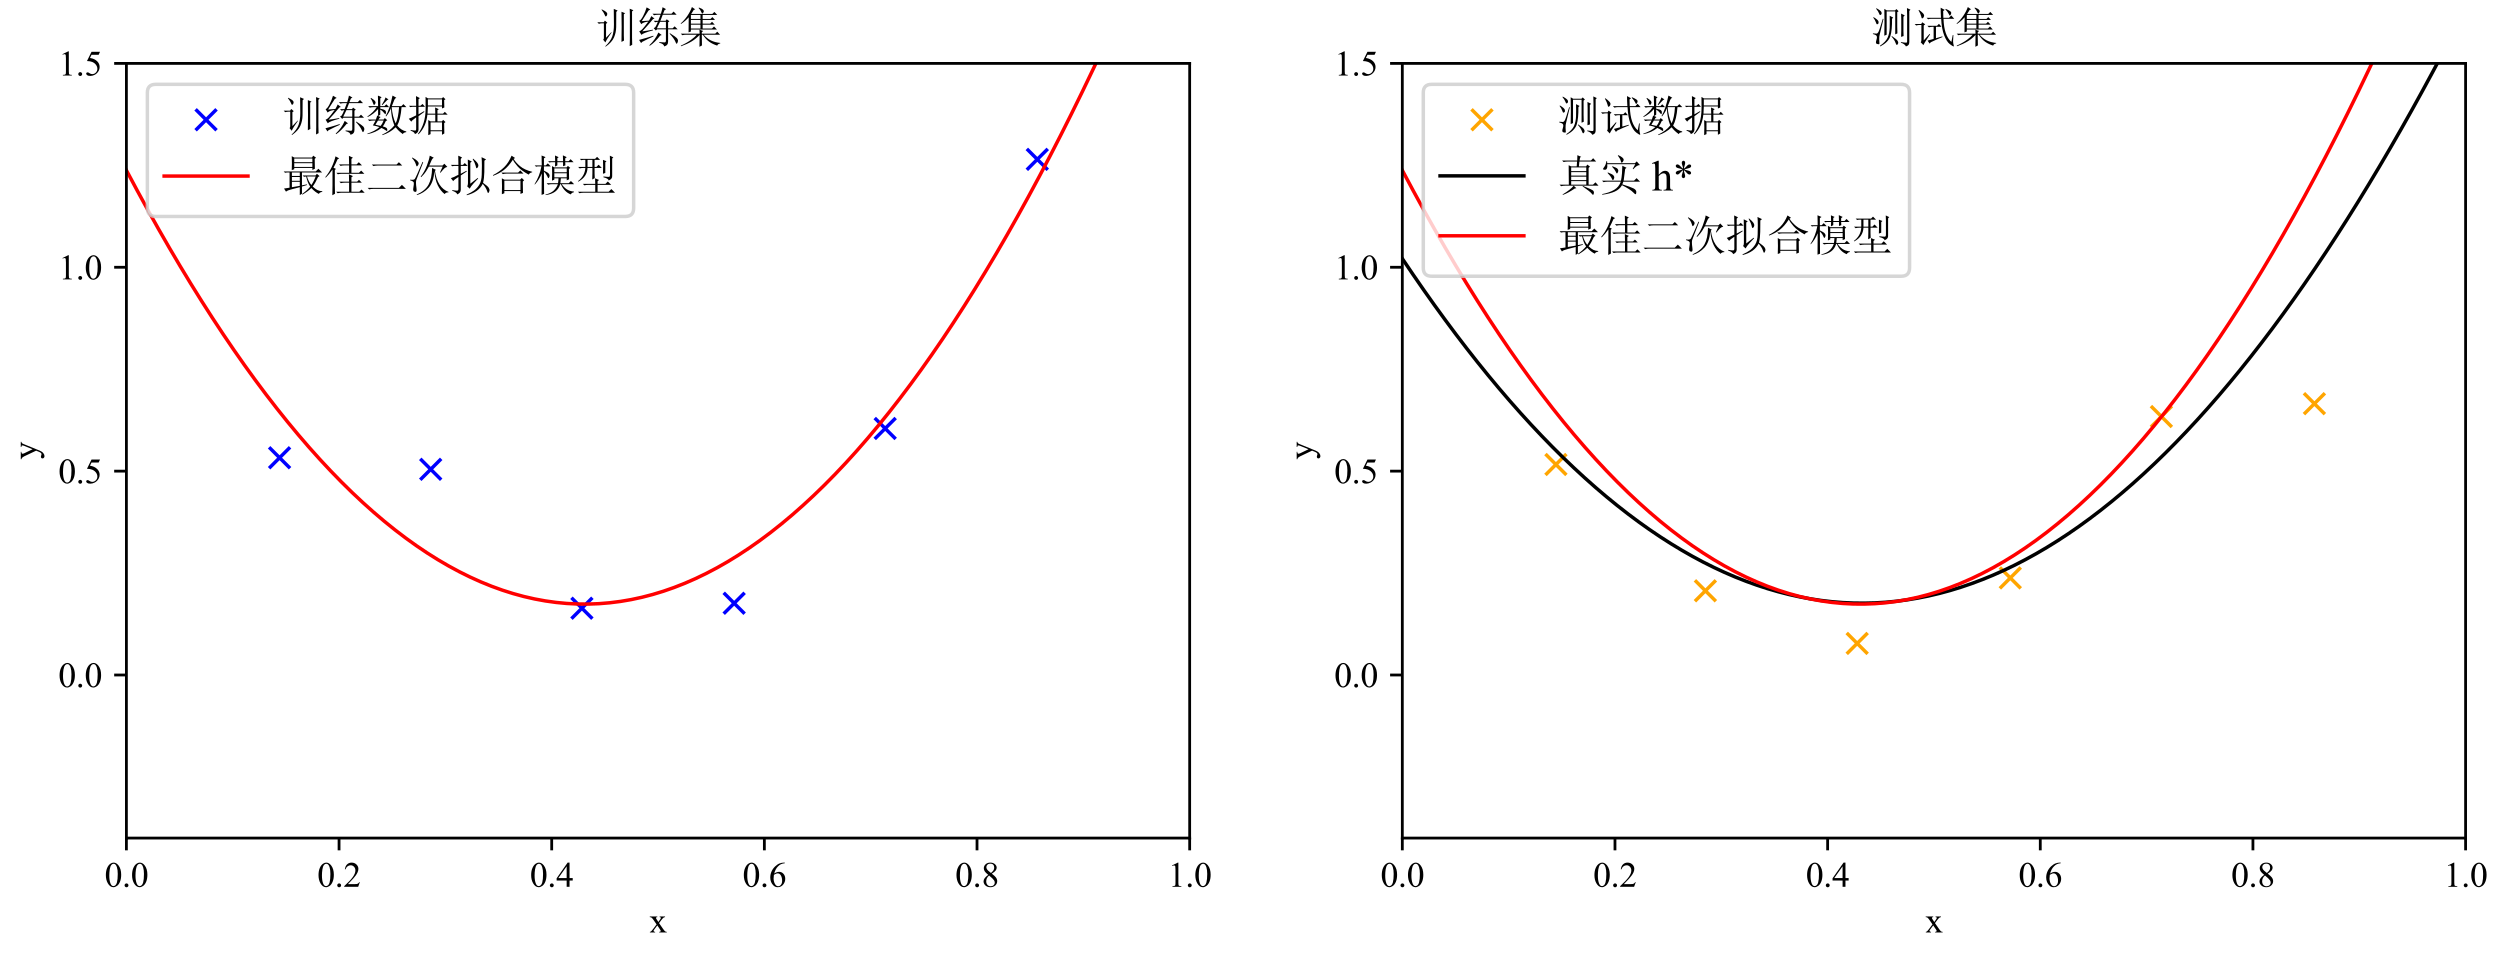 <?xml version="1.0" encoding="utf-8" standalone="no"?>
<!DOCTYPE svg PUBLIC "-//W3C//DTD SVG 1.1//EN"
  "http://www.w3.org/Graphics/SVG/1.1/DTD/svg11.dtd">
<svg xmlns:xlink="http://www.w3.org/1999/xlink" width="715.633pt" height="272.668pt" viewBox="0 0 715.633 272.668" xmlns="http://www.w3.org/2000/svg" version="1.1">
 <defs>
  <style type="text/css">*{stroke-linejoin: round; stroke-linecap: butt}</style>
 </defs>
 <g id="figure_1">
  <g id="patch_1">
   <path d="M 0 272.668 
L 715.633 272.668 
L 715.633 0 
L 0 0 
z
" style="fill: #ffffff"/>
  </g>
  <g id="axes_1">
   <g id="patch_2">
    <path d="M 36.183 239.903 
L 340.546 239.903 
L 340.546 18.142 
L 36.183 18.142 
z
" style="fill: #ffffff"/>
   </g>
   <g id="PathCollection_1">
    <defs>
     <path id="mc65cc627d8" d="M -3 3 
L 3 -3 
M -3 -3 
L 3 3 
" style="stroke: #0000ff"/>
    </defs>
    <g clip-path="url(#pedbae97c59)">
     <use xlink:href="#mc65cc627d8" x="123.292" y="134.339" style="fill: #0000ff; stroke: #0000ff"/>
     <use xlink:href="#mc65cc627d8" x="166.575" y="174.103" style="fill: #0000ff; stroke: #0000ff"/>
     <use xlink:href="#mc65cc627d8" x="210.154" y="172.682" style="fill: #0000ff; stroke: #0000ff"/>
     <use xlink:href="#mc65cc627d8" x="253.389" y="122.652" style="fill: #0000ff; stroke: #0000ff"/>
     <use xlink:href="#mc65cc627d8" x="296.928" y="45.616" style="fill: #0000ff; stroke: #0000ff"/>
     <use xlink:href="#mc65cc627d8" x="80.029" y="131.034" style="fill: #0000ff; stroke: #0000ff"/>
    </g>
   </g>
   <g id="matplotlib.axis_1">
    <g id="xtick_1">
     <g id="line2d_1">
      <defs>
       <path id="m28fe4f499a" d="M 0 0 
L 0 3.5 
" style="stroke: #000000; stroke-width: 0.8"/>
      </defs>
      <g>
       <use xlink:href="#m28fe4f499a" x="36.183" y="239.903" style="stroke: #000000; stroke-width: 0.8"/>
      </g>
     </g>
     <g id="text_1">
      <!-- 0.0 -->
      <g transform="translate(29.933 253.846) scale(0.1 -0.1)">
       <defs>
        <path id="TimesNewRomanPSMT-30" d="M 231 2094 
Q 231 2819 450 3342 
Q 669 3866 1031 4122 
Q 1313 4325 1613 4325 
Q 2100 4325 2488 3828 
Q 2972 3213 2972 2159 
Q 2972 1422 2759 906 
Q 2547 391 2217 158 
Q 1888 -75 1581 -75 
Q 975 -75 572 641 
Q 231 1244 231 2094 
z
M 844 2016 
Q 844 1141 1059 588 
Q 1238 122 1591 122 
Q 1759 122 1940 273 
Q 2122 425 2216 781 
Q 2359 1319 2359 2297 
Q 2359 3022 2209 3506 
Q 2097 3866 1919 4016 
Q 1791 4119 1609 4119 
Q 1397 4119 1231 3928 
Q 1006 3669 925 3112 
Q 844 2556 844 2016 
z
" transform="scale(0.016)"/>
        <path id="TimesNewRomanPSMT-2e" d="M 800 606 
Q 947 606 1047 504 
Q 1147 403 1147 259 
Q 1147 116 1045 14 
Q 944 -88 800 -88 
Q 656 -88 554 14 
Q 453 116 453 259 
Q 453 406 554 506 
Q 656 606 800 606 
z
" transform="scale(0.016)"/>
       </defs>
       <use xlink:href="#TimesNewRomanPSMT-30"/>
       <use xlink:href="#TimesNewRomanPSMT-2e" transform="translate(50 0)"/>
       <use xlink:href="#TimesNewRomanPSMT-30" transform="translate(75 0)"/>
      </g>
     </g>
    </g>
    <g id="xtick_2">
     <g id="line2d_2">
      <g>
       <use xlink:href="#m28fe4f499a" x="97.056" y="239.903" style="stroke: #000000; stroke-width: 0.8"/>
      </g>
     </g>
     <g id="text_2">
      <!-- 0.2 -->
      <g transform="translate(90.806 253.846) scale(0.1 -0.1)">
       <defs>
        <path id="TimesNewRomanPSMT-32" d="M 2934 816 
L 2638 0 
L 138 0 
L 138 116 
Q 1241 1122 1691 1759 
Q 2141 2397 2141 2925 
Q 2141 3328 1894 3587 
Q 1647 3847 1303 3847 
Q 991 3847 742 3664 
Q 494 3481 375 3128 
L 259 3128 
Q 338 3706 661 4015 
Q 984 4325 1469 4325 
Q 1984 4325 2329 3994 
Q 2675 3663 2675 3213 
Q 2675 2891 2525 2569 
Q 2294 2063 1775 1497 
Q 997 647 803 472 
L 1909 472 
Q 2247 472 2383 497 
Q 2519 522 2628 598 
Q 2738 675 2819 816 
L 2934 816 
z
" transform="scale(0.016)"/>
       </defs>
       <use xlink:href="#TimesNewRomanPSMT-30"/>
       <use xlink:href="#TimesNewRomanPSMT-2e" transform="translate(50 0)"/>
       <use xlink:href="#TimesNewRomanPSMT-32" transform="translate(75 0)"/>
      </g>
     </g>
    </g>
    <g id="xtick_3">
     <g id="line2d_3">
      <g>
       <use xlink:href="#m28fe4f499a" x="157.928" y="239.903" style="stroke: #000000; stroke-width: 0.8"/>
      </g>
     </g>
     <g id="text_3">
      <!-- 0.4 -->
      <g transform="translate(151.678 253.846) scale(0.1 -0.1)">
       <defs>
        <path id="TimesNewRomanPSMT-34" d="M 2978 1563 
L 2978 1119 
L 2409 1119 
L 2409 0 
L 1894 0 
L 1894 1119 
L 100 1119 
L 100 1519 
L 2066 4325 
L 2409 4325 
L 2409 1563 
L 2978 1563 
z
M 1894 1563 
L 1894 3666 
L 406 1563 
L 1894 1563 
z
" transform="scale(0.016)"/>
       </defs>
       <use xlink:href="#TimesNewRomanPSMT-30"/>
       <use xlink:href="#TimesNewRomanPSMT-2e" transform="translate(50 0)"/>
       <use xlink:href="#TimesNewRomanPSMT-34" transform="translate(75 0)"/>
      </g>
     </g>
    </g>
    <g id="xtick_4">
     <g id="line2d_4">
      <g>
       <use xlink:href="#m28fe4f499a" x="218.801" y="239.903" style="stroke: #000000; stroke-width: 0.8"/>
      </g>
     </g>
     <g id="text_4">
      <!-- 0.6 -->
      <g transform="translate(212.551 253.846) scale(0.1 -0.1)">
       <defs>
        <path id="TimesNewRomanPSMT-36" d="M 2869 4325 
L 2869 4209 
Q 2456 4169 2195 4045 
Q 1934 3922 1679 3669 
Q 1425 3416 1258 3105 
Q 1091 2794 978 2366 
Q 1428 2675 1881 2675 
Q 2316 2675 2634 2325 
Q 2953 1975 2953 1425 
Q 2953 894 2631 456 
Q 2244 -75 1606 -75 
Q 1172 -75 869 213 
Q 275 772 275 1663 
Q 275 2231 503 2743 
Q 731 3256 1154 3653 
Q 1578 4050 1965 4187 
Q 2353 4325 2688 4325 
L 2869 4325 
z
M 925 2138 
Q 869 1716 869 1456 
Q 869 1156 980 804 
Q 1091 453 1309 247 
Q 1469 100 1697 100 
Q 1969 100 2183 356 
Q 2397 613 2397 1088 
Q 2397 1622 2184 2012 
Q 1972 2403 1581 2403 
Q 1463 2403 1327 2353 
Q 1191 2303 925 2138 
z
" transform="scale(0.016)"/>
       </defs>
       <use xlink:href="#TimesNewRomanPSMT-30"/>
       <use xlink:href="#TimesNewRomanPSMT-2e" transform="translate(50 0)"/>
       <use xlink:href="#TimesNewRomanPSMT-36" transform="translate(75 0)"/>
      </g>
     </g>
    </g>
    <g id="xtick_5">
     <g id="line2d_5">
      <g>
       <use xlink:href="#m28fe4f499a" x="279.674" y="239.903" style="stroke: #000000; stroke-width: 0.8"/>
      </g>
     </g>
     <g id="text_5">
      <!-- 0.8 -->
      <g transform="translate(273.424 253.846) scale(0.1 -0.1)">
       <defs>
        <path id="TimesNewRomanPSMT-38" d="M 1228 2134 
Q 725 2547 579 2797 
Q 434 3047 434 3316 
Q 434 3728 753 4026 
Q 1072 4325 1600 4325 
Q 2113 4325 2425 4047 
Q 2738 3769 2738 3413 
Q 2738 3175 2569 2928 
Q 2400 2681 1866 2347 
Q 2416 1922 2594 1678 
Q 2831 1359 2831 1006 
Q 2831 559 2490 242 
Q 2150 -75 1597 -75 
Q 994 -75 656 303 
Q 388 606 388 966 
Q 388 1247 577 1523 
Q 766 1800 1228 2134 
z
M 1719 2469 
Q 2094 2806 2194 3001 
Q 2294 3197 2294 3444 
Q 2294 3772 2109 3958 
Q 1925 4144 1606 4144 
Q 1288 4144 1088 3959 
Q 888 3775 888 3528 
Q 888 3366 970 3203 
Q 1053 3041 1206 2894 
L 1719 2469 
z
M 1375 2016 
Q 1116 1797 991 1539 
Q 866 1281 866 981 
Q 866 578 1086 336 
Q 1306 94 1647 94 
Q 1984 94 2187 284 
Q 2391 475 2391 747 
Q 2391 972 2272 1150 
Q 2050 1481 1375 2016 
z
" transform="scale(0.016)"/>
       </defs>
       <use xlink:href="#TimesNewRomanPSMT-30"/>
       <use xlink:href="#TimesNewRomanPSMT-2e" transform="translate(50 0)"/>
       <use xlink:href="#TimesNewRomanPSMT-38" transform="translate(75 0)"/>
      </g>
     </g>
    </g>
    <g id="xtick_6">
     <g id="line2d_6">
      <g>
       <use xlink:href="#m28fe4f499a" x="340.546" y="239.903" style="stroke: #000000; stroke-width: 0.8"/>
      </g>
     </g>
     <g id="text_6">
      <!-- 1.0 -->
      <g transform="translate(334.296 253.846) scale(0.1 -0.1)">
       <defs>
        <path id="TimesNewRomanPSMT-31" d="M 750 3822 
L 1781 4325 
L 1884 4325 
L 1884 747 
Q 1884 391 1914 303 
Q 1944 216 2037 169 
Q 2131 122 2419 116 
L 2419 0 
L 825 0 
L 825 116 
Q 1125 122 1212 167 
Q 1300 213 1334 289 
Q 1369 366 1369 747 
L 1369 3034 
Q 1369 3497 1338 3628 
Q 1316 3728 1258 3775 
Q 1200 3822 1119 3822 
Q 1003 3822 797 3725 
L 750 3822 
z
" transform="scale(0.016)"/>
       </defs>
       <use xlink:href="#TimesNewRomanPSMT-31"/>
       <use xlink:href="#TimesNewRomanPSMT-2e" transform="translate(50 0)"/>
       <use xlink:href="#TimesNewRomanPSMT-30" transform="translate(75 0)"/>
      </g>
     </g>
    </g>
    <g id="text_7">
     <!-- x -->
     <g transform="translate(185.865 266.929) scale(0.1 -0.1)">
      <defs>
       <path id="TimesNewRomanPSMT-78" d="M 84 2863 
L 1431 2863 
L 1431 2747 
Q 1303 2747 1251 2703 
Q 1200 2659 1200 2588 
Q 1200 2513 1309 2356 
Q 1344 2306 1413 2200 
L 1616 1875 
L 1850 2200 
Q 2075 2509 2075 2591 
Q 2075 2656 2022 2701 
Q 1969 2747 1850 2747 
L 1850 2863 
L 2819 2863 
L 2819 2747 
Q 2666 2738 2553 2663 
Q 2400 2556 2134 2200 
L 1744 1678 
L 2456 653 
Q 2719 275 2831 198 
Q 2944 122 3122 113 
L 3122 0 
L 1772 0 
L 1772 113 
Q 1913 113 1991 175 
Q 2050 219 2050 291 
Q 2050 363 1850 653 
L 1431 1266 
L 972 653 
Q 759 369 759 316 
Q 759 241 829 180 
Q 900 119 1041 113 
L 1041 0 
L 106 0 
L 106 113 
Q 219 128 303 191 
Q 422 281 703 653 
L 1303 1450 
L 759 2238 
Q 528 2575 401 2661 
Q 275 2747 84 2747 
L 84 2863 
z
" transform="scale(0.016)"/>
      </defs>
      <use xlink:href="#TimesNewRomanPSMT-78"/>
     </g>
    </g>
   </g>
   <g id="matplotlib.axis_2">
    <g id="ytick_1">
     <g id="line2d_7">
      <defs>
       <path id="m838300b1a2" d="M 0 0 
L -3.5 0 
" style="stroke: #000000; stroke-width: 0.8"/>
      </defs>
      <g>
       <use xlink:href="#m838300b1a2" x="36.183" y="193.216" style="stroke: #000000; stroke-width: 0.8"/>
      </g>
     </g>
     <g id="text_8">
      <!-- 0.0 -->
      <g transform="translate(16.683 196.688) scale(0.1 -0.1)">
       <use xlink:href="#TimesNewRomanPSMT-30"/>
       <use xlink:href="#TimesNewRomanPSMT-2e" transform="translate(50 0)"/>
       <use xlink:href="#TimesNewRomanPSMT-30" transform="translate(75 0)"/>
      </g>
     </g>
    </g>
    <g id="ytick_2">
     <g id="line2d_8">
      <g>
       <use xlink:href="#m838300b1a2" x="36.183" y="134.858" style="stroke: #000000; stroke-width: 0.8"/>
      </g>
     </g>
     <g id="text_9">
      <!-- 0.5 -->
      <g transform="translate(16.683 138.33) scale(0.1 -0.1)">
       <defs>
        <path id="TimesNewRomanPSMT-35" d="M 2778 4238 
L 2534 3706 
L 1259 3706 
L 981 3138 
Q 1809 3016 2294 2522 
Q 2709 2097 2709 1522 
Q 2709 1188 2573 903 
Q 2438 619 2231 419 
Q 2025 219 1772 97 
Q 1413 -75 1034 -75 
Q 653 -75 479 54 
Q 306 184 306 341 
Q 306 428 378 495 
Q 450 563 559 563 
Q 641 563 702 538 
Q 763 513 909 409 
Q 1144 247 1384 247 
Q 1750 247 2026 523 
Q 2303 800 2303 1197 
Q 2303 1581 2056 1914 
Q 1809 2247 1375 2428 
Q 1034 2569 447 2591 
L 1259 4238 
L 2778 4238 
z
" transform="scale(0.016)"/>
       </defs>
       <use xlink:href="#TimesNewRomanPSMT-30"/>
       <use xlink:href="#TimesNewRomanPSMT-2e" transform="translate(50 0)"/>
       <use xlink:href="#TimesNewRomanPSMT-35" transform="translate(75 0)"/>
      </g>
     </g>
    </g>
    <g id="ytick_3">
     <g id="line2d_9">
      <g>
       <use xlink:href="#m838300b1a2" x="36.183" y="76.5" style="stroke: #000000; stroke-width: 0.8"/>
      </g>
     </g>
     <g id="text_10">
      <!-- 1.0 -->
      <g transform="translate(16.683 79.972) scale(0.1 -0.1)">
       <use xlink:href="#TimesNewRomanPSMT-31"/>
       <use xlink:href="#TimesNewRomanPSMT-2e" transform="translate(50 0)"/>
       <use xlink:href="#TimesNewRomanPSMT-30" transform="translate(75 0)"/>
      </g>
     </g>
    </g>
    <g id="ytick_4">
     <g id="line2d_10">
      <g>
       <use xlink:href="#m838300b1a2" x="36.183" y="18.142" style="stroke: #000000; stroke-width: 0.8"/>
      </g>
     </g>
     <g id="text_11">
      <!-- 1.5 -->
      <g transform="translate(16.683 21.614) scale(0.1 -0.1)">
       <use xlink:href="#TimesNewRomanPSMT-31"/>
       <use xlink:href="#TimesNewRomanPSMT-2e" transform="translate(50 0)"/>
       <use xlink:href="#TimesNewRomanPSMT-35" transform="translate(75 0)"/>
      </g>
     </g>
    </g>
    <g id="text_12">
     <!-- y -->
     <g transform="translate(10.525 131.523) rotate(-90) scale(0.1 -0.1)">
      <defs>
       <path id="TimesNewRomanPSMT-79" d="M 38 2863 
L 1372 2863 
L 1372 2747 
L 1306 2747 
Q 1166 2747 1095 2686 
Q 1025 2625 1025 2534 
Q 1025 2413 1128 2197 
L 1825 753 
L 2466 2334 
Q 2519 2463 2519 2588 
Q 2519 2644 2497 2672 
Q 2472 2706 2419 2726 
Q 2366 2747 2231 2747 
L 2231 2863 
L 3163 2863 
L 3163 2747 
Q 3047 2734 2984 2696 
Q 2922 2659 2847 2556 
Q 2819 2513 2741 2316 
L 1575 -541 
Q 1406 -956 1132 -1168 
Q 859 -1381 606 -1381 
Q 422 -1381 303 -1275 
Q 184 -1169 184 -1031 
Q 184 -900 270 -820 
Q 356 -741 506 -741 
Q 609 -741 788 -809 
Q 913 -856 944 -856 
Q 1038 -856 1148 -759 
Q 1259 -663 1372 -384 
L 1575 113 
L 547 2272 
Q 500 2369 397 2513 
Q 319 2622 269 2659 
Q 197 2709 38 2747 
L 38 2863 
z
" transform="scale(0.016)"/>
      </defs>
      <use xlink:href="#TimesNewRomanPSMT-79"/>
     </g>
    </g>
   </g>
   <g id="line2d_11">
    <path d="M 36.183 48.75 
L 39.257 54.505 
L 42.332 60.123 
L 45.406 65.605 
L 48.48 70.95 
L 51.555 76.158 
L 54.629 81.23 
L 57.703 86.166 
L 60.778 90.965 
L 63.852 95.627 
L 66.927 100.153 
L 70.001 104.543 
L 73.075 108.795 
L 76.15 112.912 
L 79.224 116.892 
L 82.299 120.735 
L 85.373 124.442 
L 88.447 128.012 
L 91.522 131.446 
L 94.596 134.743 
L 97.67 137.904 
L 100.745 140.928 
L 103.819 143.815 
L 106.894 146.566 
L 109.968 149.181 
L 113.042 151.659 
L 116.117 154 
L 119.191 156.205 
L 122.265 158.274 
L 125.34 160.206 
L 128.414 162.001 
L 131.489 163.66 
L 134.563 165.183 
L 137.637 166.568 
L 140.712 167.818 
L 143.786 168.93 
L 146.86 169.907 
L 149.935 170.746 
L 153.009 171.45 
L 156.084 172.016 
L 159.158 172.446 
L 162.232 172.74 
L 165.307 172.897 
L 168.381 172.918 
L 171.456 172.802 
L 174.53 172.549 
L 177.604 172.16 
L 180.679 171.635 
L 183.753 170.973 
L 186.827 170.174 
L 189.902 169.239 
L 192.976 168.167 
L 196.051 166.959 
L 199.125 165.615 
L 202.199 164.133 
L 205.274 162.516 
L 208.348 160.761 
L 211.422 158.871 
L 214.497 156.843 
L 217.571 154.679 
L 220.646 152.379 
L 223.72 149.942 
L 226.794 147.369 
L 229.869 144.659 
L 232.943 141.812 
L 236.018 138.829 
L 239.092 135.71 
L 242.166 132.454 
L 245.241 129.061 
L 248.315 125.532 
L 251.389 121.866 
L 254.464 118.064 
L 257.538 114.126 
L 260.613 110.05 
L 263.687 105.839 
L 266.761 101.49 
L 269.836 97.006 
L 272.91 92.384 
L 275.984 87.627 
L 279.059 82.732 
L 282.133 77.701 
L 285.208 72.534 
L 288.282 67.23 
L 291.356 61.789 
L 294.431 56.213 
L 297.505 50.499 
L 300.58 44.649 
L 303.654 38.662 
L 306.728 32.539 
L 309.803 26.28 
L 312.877 19.884 
L 315.951 13.351 
L 319.026 6.682 
L 322.1 -0.124 
L 322.488 -1 
" clip-path="url(#pedbae97c59)" style="fill: none; stroke: #ff0000; stroke-linecap: square"/>
   </g>
   <g id="patch_3">
    <path d="M 36.183 239.903 
L 36.183 18.142 
" style="fill: none; stroke: #000000; stroke-width: 0.8; stroke-linejoin: miter; stroke-linecap: square"/>
   </g>
   <g id="patch_4">
    <path d="M 340.546 239.903 
L 340.546 18.142 
" style="fill: none; stroke: #000000; stroke-width: 0.8; stroke-linejoin: miter; stroke-linecap: square"/>
   </g>
   <g id="patch_5">
    <path d="M 36.183 239.903 
L 340.546 239.903 
" style="fill: none; stroke: #000000; stroke-width: 0.8; stroke-linejoin: miter; stroke-linecap: square"/>
   </g>
   <g id="patch_6">
    <path d="M 36.183 18.142 
L 340.546 18.142 
" style="fill: none; stroke: #000000; stroke-width: 0.8; stroke-linejoin: miter; stroke-linecap: square"/>
   </g>
   <g id="text_13">
    <!-- 训练集 -->
    <g transform="translate(170.365 12.143) scale(0.12 -0.12)">
     <defs>
      <path id="SimSun-8bad" d="M 3925 4575 
L 4475 4350 
L 4275 4200 
L 4275 1050 
Q 4275 825 4300 275 
L 3925 75 
Q 3950 1050 3950 2362 
Q 3950 3675 3925 4575 
z
M 5150 5025 
L 5700 4800 
L 5500 4625 
L 5500 725 
Q 5500 225 5525 -350 
L 5150 -550 
Q 5175 -75 5175 500 
L 5175 4125 
Q 5175 4400 5150 5025 
z
M 950 4875 
L 1000 4925 
Q 1500 4675 1662 4525 
Q 1825 4375 1800 4200 
Q 1775 4025 1700 3950 
Q 1625 3875 1575 3875 
Q 1500 3875 1425 4100 
Q 1325 4400 950 4875 
z
M 1625 700 
L 2400 1525 
L 2450 1475 
Q 1750 525 1525 0 
L 1200 400 
Q 1325 525 1300 725 
L 1300 2850 
L 1025 2850 
Q 825 2850 550 2775 
L 325 3000 
L 1275 3000 
L 1450 3250 
L 1825 2925 
L 1625 2775 
L 1625 700 
z
M 2775 5000 
L 3350 4750 
L 3150 4550 
Q 3150 3125 3137 2300 
Q 3125 1475 2812 750 
Q 2500 25 1575 -625 
L 1500 -575 
Q 2300 175 2550 900 
Q 2800 1625 2800 2650 
Q 2800 3675 2775 5000 
z
" transform="scale(0.016)"/>
      <path id="SimSun-7ec3" d="M 700 3175 
L 1775 3250 
Q 1950 3525 2125 3925 
L 2600 3550 
L 2375 3475 
Q 1575 2500 775 1650 
Q 1425 1725 2350 1900 
L 2375 1800 
Q 875 1400 650 1125 
L 325 1650 
Q 550 1725 800 1987 
Q 1050 2250 1675 3100 
Q 1375 3075 1087 2987 
Q 800 2900 625 2725 
L 325 3225 
Q 550 3275 887 3900 
Q 1225 4525 1425 5225 
L 1975 4900 
L 1700 4750 
Q 1225 3975 700 3175 
z
M 300 375 
Q 1250 625 2425 1000 
L 2450 900 
Q 1550 500 750 75 
L 600 -100 
L 300 375 
z
M 2700 2250 
Q 2900 2550 3100 3075 
Q 2975 3075 2700 3000 
L 2475 3225 
L 3150 3225 
L 3500 4125 
L 3125 4125 
Q 2800 4125 2525 4050 
L 2300 4275 
L 3550 4275 
Q 3775 5000 3800 5250 
L 4325 4950 
L 4100 4825 
Q 4025 4650 3875 4275 
L 5125 4275 
L 5450 4600 
L 5900 4125 
L 3825 4125 
L 3475 3225 
L 4250 3225 
L 4425 3450 
L 4825 3150 
L 4625 3000 
L 4625 2100 
L 5300 2100 
L 5600 2400 
L 6050 1950 
L 4625 1950 
L 4625 150 
Q 4650 -450 4025 -600 
Q 4025 -225 3300 -50 
L 3300 50 
Q 3900 0 4100 0 
Q 4300 0 4300 275 
L 4300 1950 
L 2975 1950 
L 2800 1775 
L 2475 2125 
L 2700 2250 
z
M 3450 1025 
Q 2650 0 1900 -500 
L 1825 -425 
Q 2275 0 2600 450 
Q 2925 900 3175 1475 
L 3675 1100 
L 3450 1025 
z
M 4900 1375 
Q 5775 825 5937 637 
Q 6100 450 6100 275 
Q 6100 125 6025 -37 
Q 5950 -200 5900 -200 
Q 5825 -200 5700 125 
Q 5525 575 4850 1300 
L 4900 1375 
z
M 3425 3075 
Q 3225 2625 2950 2100 
L 4300 2100 
L 4300 3075 
L 3425 3075 
z
" transform="scale(0.016)"/>
      <path id="SimSun-96c6" d="M 1775 2650 
L 1775 2075 
L 3200 2075 
L 3200 2650 
L 1775 2650 
z
M 1425 1500 
Q 1450 2500 1450 3750 
Q 975 3200 300 2750 
L 250 2825 
Q 800 3300 1250 3962 
Q 1700 4625 1925 5275 
L 2425 4925 
L 2200 4850 
L 1825 4250 
L 4975 4250 
L 5275 4550 
L 5700 4100 
L 3525 4100 
L 3525 3500 
L 4700 3500 
L 4975 3775 
L 5375 3350 
L 3525 3350 
L 3525 2800 
L 4650 2800 
L 4925 3075 
L 5325 2650 
L 3525 2650 
L 3525 2075 
L 4925 2075 
L 5225 2375 
L 5650 1925 
L 1775 1925 
L 1775 1625 
L 1425 1500 
z
M 2975 5200 
Q 3450 5025 3575 4887 
Q 3700 4750 3700 4650 
Q 3700 4550 3612 4425 
Q 3525 4300 3500 4300 
Q 3400 4300 3325 4525 
Q 3200 4850 2925 5125 
L 2975 5200 
z
M 1775 4100 
L 1775 3500 
L 3200 3500 
L 3200 4100 
L 1775 4100 
z
M 1775 3350 
L 1775 2800 
L 3200 2800 
L 3200 3350 
L 1775 3350 
z
M 3075 1300 
Q 3075 1675 3050 1900 
L 3600 1700 
L 3400 1525 
L 3400 1300 
L 5400 1300 
L 5700 1600 
L 6125 1150 
L 3675 1150 
Q 4150 600 4750 300 
Q 5350 0 6150 -75 
L 6150 -150 
Q 5775 -225 5700 -475 
Q 5050 -275 4525 87 
Q 4000 450 3550 1150 
L 3400 1150 
Q 3400 -100 3425 -450 
L 3050 -650 
Q 3075 150 3075 1125 
Q 2550 550 1887 150 
Q 1225 -250 300 -575 
L 275 -475 
Q 1175 -75 1800 387 
Q 2425 850 2650 1150 
L 1100 1150 
Q 775 1150 500 1075 
L 275 1300 
L 3075 1300 
z
" transform="scale(0.016)"/>
     </defs>
     <use xlink:href="#SimSun-8bad"/>
     <use xlink:href="#SimSun-7ec3" transform="translate(100 0)"/>
     <use xlink:href="#SimSun-96c6" transform="translate(200 0)"/>
    </g>
   </g>
   <g id="legend_1">
    <g id="patch_7">
     <path d="M 44.583 61.961 
L 178.983 61.961 
Q 181.383 61.961 181.383 59.561 
L 181.383 26.543 
Q 181.383 24.142 178.983 24.142 
L 44.583 24.142 
Q 42.183 24.142 42.183 26.543 
L 42.183 59.561 
Q 42.183 61.961 44.583 61.961 
z
" style="fill: #ffffff; opacity: 0.8; stroke: #cccccc; stroke-linejoin: miter"/>
    </g>
    <g id="PathCollection_2">
     <g>
      <use xlink:href="#mc65cc627d8" x="58.983" y="34.288" style="fill: #0000ff; stroke: #0000ff"/>
     </g>
    </g>
    <g id="text_14">
     <!-- 训练数据 -->
     <g transform="translate(80.583 37.438) scale(0.12 -0.12)">
      <defs>
       <path id="SimSun-6570" d="M 1875 1525 
Q 1675 1200 1500 900 
Q 1825 825 2275 725 
Q 2500 975 2725 1525 
L 1875 1525 
z
M 850 4900 
Q 1325 4600 1425 4450 
Q 1525 4300 1525 4225 
Q 1525 4100 1437 3975 
Q 1350 3850 1300 3850 
Q 1225 3850 1150 4100 
Q 1050 4450 775 4850 
L 850 4900 
z
M 3000 4975 
L 3450 4675 
Q 3250 4625 3100 4425 
Q 2925 4225 2525 3825 
L 2450 3875 
Q 2925 4625 3000 4975 
z
M 1875 5250 
L 2425 5000 
L 2225 4825 
L 2225 3675 
L 2850 3675 
L 3125 3950 
L 3550 3525 
L 2225 3525 
L 2225 3300 
Q 2800 3175 2937 3062 
Q 3075 2950 3075 2775 
Q 3075 2700 3050 2587 
Q 3025 2475 2975 2475 
Q 2925 2475 2800 2650 
Q 2600 2925 2225 3175 
L 2225 2400 
L 1925 2200 
L 2275 2050 
Q 2150 2000 1950 1675 
L 2725 1675 
L 2900 1900 
L 3275 1575 
L 3050 1450 
Q 2800 875 2600 650 
Q 3000 550 3137 437 
Q 3275 325 3275 150 
Q 3275 -25 3200 -25 
Q 3125 -25 3025 75 
Q 2750 275 2400 425 
Q 1525 -275 325 -500 
L 300 -425 
Q 1450 -50 2100 550 
Q 1600 725 1125 800 
Q 1225 950 1525 1525 
L 1200 1525 
Q 875 1525 600 1450 
L 375 1675 
L 1575 1675 
Q 1675 1925 1775 2275 
L 1900 2225 
L 1900 3250 
Q 1225 2475 350 2050 
L 300 2125 
Q 1225 2775 1700 3525 
L 1250 3525 
Q 925 3525 650 3450 
L 425 3675 
L 1900 3675 
Q 1900 4575 1875 5250 
z
M 3925 3525 
Q 4050 2075 4525 1100 
Q 4925 1950 5025 3525 
L 3925 3525 
z
M 4050 5250 
L 4625 4925 
Q 4425 4850 4325 4625 
Q 4225 4400 3950 3675 
L 5375 3675 
L 5675 3975 
L 6125 3525 
L 5400 3525 
Q 5250 1675 4750 775 
Q 5325 75 6100 -100 
L 6100 -200 
Q 5625 -275 5600 -500 
Q 4950 -50 4525 525 
Q 3700 -275 2550 -650 
L 2500 -575 
Q 3650 -50 4325 800 
Q 3850 1975 3825 3375 
Q 3575 2725 3100 2150 
L 3025 2200 
Q 3625 3200 4050 5250 
z
" transform="scale(0.016)"/>
       <path id="SimSun-636e" d="M 3125 -650 
Q 3150 -100 3150 512 
Q 3150 1125 3125 1600 
L 3475 1400 
L 4175 1400 
L 4175 2400 
L 3000 2400 
Q 2825 625 1675 -525 
L 1600 -450 
Q 2150 275 2437 1187 
Q 2725 2100 2737 3312 
Q 2750 4525 2725 5050 
L 3100 4825 
L 5150 4825 
L 5350 5025 
L 5700 4700 
L 5500 4575 
Q 5500 3825 5525 3475 
L 5175 3325 
L 5175 3625 
L 3075 3625 
Q 3075 3150 3025 2550 
L 4175 2550 
Q 4175 3025 4150 3475 
L 4700 3225 
L 4500 3075 
L 4500 2550 
L 5325 2550 
L 5600 2825 
L 6025 2400 
L 4500 2400 
L 4500 1400 
L 5150 1400 
L 5350 1625 
L 5700 1300 
L 5500 1150 
Q 5500 150 5525 -400 
L 5175 -600 
L 5175 -75 
L 3475 -75 
L 3475 -500 
L 3125 -650 
z
M 3075 4675 
L 3075 3775 
L 5175 3775 
L 5175 4675 
L 3075 4675 
z
M 3475 1250 
L 3475 75 
L 5175 75 
L 5175 1250 
L 3475 1250 
z
M 1675 2450 
L 2500 2925 
L 2550 2825 
L 1675 2175 
L 1675 150 
Q 1650 -300 1125 -500 
Q 1175 -250 500 25 
L 500 125 
Q 1050 25 1187 37 
Q 1325 50 1325 225 
L 1325 2000 
Q 625 1500 600 1350 
L 225 1800 
Q 375 1825 1325 2300 
L 1325 3575 
L 750 3575 
L 450 3525 
L 250 3725 
L 1325 3725 
Q 1325 4750 1300 5175 
L 1875 4875 
L 1675 4700 
L 1675 3725 
L 1950 3725 
L 2275 4000 
L 2650 3575 
L 1675 3575 
L 1675 2450 
z
" transform="scale(0.016)"/>
      </defs>
      <use xlink:href="#SimSun-8bad"/>
      <use xlink:href="#SimSun-7ec3" transform="translate(100 0)"/>
      <use xlink:href="#SimSun-6570" transform="translate(200 0)"/>
      <use xlink:href="#SimSun-636e" transform="translate(300 0)"/>
     </g>
    </g>
    <g id="line2d_12">
     <path d="M 46.983 50.394 
L 58.983 50.394 
L 70.983 50.394 
" style="fill: none; stroke: #ff0000; stroke-linecap: square"/>
    </g>
    <g id="text_15">
     <!-- 最佳二次拟合模型 -->
     <g transform="translate(80.583 54.594) scale(0.12 -0.12)">
      <defs>
       <path id="SimSun-6700" d="M 1550 2725 
L 1550 2200 
L 2725 2200 
L 2725 2725 
L 1550 2725 
z
M 1550 2050 
L 1550 1475 
L 2725 1475 
L 2725 2050 
L 1550 2050 
z
M 1550 1325 
L 1550 525 
L 2725 725 
L 2725 1325 
L 1550 1325 
z
M 3800 2125 
Q 3900 1775 4075 1425 
Q 4250 1075 4450 850 
Q 4650 1150 4812 1475 
Q 4975 1800 5100 2125 
L 3800 2125 
z
M 325 2875 
L 5100 2875 
L 5500 3275 
L 6050 2725 
L 3050 2725 
L 3050 800 
L 3775 950 
L 3800 850 
L 3050 625 
L 3050 -450 
L 2725 -650 
L 2725 525 
Q 1325 175 1025 62 
Q 725 -50 675 -150 
L 375 325 
Q 725 375 1200 450 
L 1200 2725 
L 850 2725 
L 525 2675 
L 325 2875 
z
M 3150 2275 
L 5075 2275 
L 5275 2525 
L 5675 2175 
L 5450 2050 
Q 5075 1200 4650 625 
Q 5050 250 5350 100 
Q 5650 -50 6075 -75 
L 6075 -175 
Q 5675 -225 5575 -475 
Q 5300 -350 5025 -137 
Q 4750 75 4450 400 
Q 3950 -100 3125 -575 
L 3050 -500 
Q 3775 0 4275 600 
Q 4050 950 3912 1312 
Q 3775 1675 3675 2125 
L 3350 2075 
L 3150 2275 
z
M 1900 4800 
L 1900 4250 
L 4600 4250 
L 4600 4800 
L 1900 4800 
z
M 1900 4100 
L 1900 3550 
L 4600 3550 
L 4600 4100 
L 1900 4100 
z
M 1525 5150 
L 1900 4950 
L 4550 4950 
L 4725 5225 
L 5150 4925 
L 4950 4750 
Q 4950 3525 4975 3275 
L 4600 3100 
L 4600 3400 
L 1900 3400 
L 1900 3200 
L 1525 3075 
Q 1550 3550 1550 4112 
Q 1550 4675 1525 5150 
z
" transform="scale(0.016)"/>
       <path id="SimSun-4f73" d="M 3825 3925 
Q 3825 4800 3800 5200 
L 4400 4925 
L 4175 4750 
L 4175 3925 
L 4950 3925 
L 5275 4250 
L 5750 3775 
L 4175 3775 
L 4175 2675 
L 5300 2675 
L 5625 3000 
L 6100 2525 
L 2750 2525 
Q 2425 2525 2150 2450 
L 1925 2675 
L 3825 2675 
L 3825 3775 
L 3150 3775 
Q 2825 3775 2550 3700 
L 2325 3925 
L 3825 3925 
z
M 3825 1350 
Q 3825 2050 3800 2450 
L 4400 2175 
L 4175 2000 
L 4175 1350 
L 5025 1350 
L 5300 1625 
L 5725 1200 
L 4175 1200 
L 4175 -150 
L 5350 -150 
L 5675 175 
L 6150 -300 
L 2725 -300 
Q 2400 -300 2125 -375 
L 1900 -150 
L 3825 -150 
L 3825 1200 
L 3200 1200 
Q 2875 1200 2600 1125 
L 2375 1350 
L 3825 1350 
z
M 1700 825 
Q 1700 525 1725 -450 
L 1325 -675 
Q 1350 400 1350 750 
L 1350 3150 
Q 850 2425 350 1950 
L 275 2025 
Q 825 2675 1225 3512 
Q 1625 4350 1800 5125 
L 2350 4825 
L 2100 4675 
Q 1800 3975 1500 3425 
L 1875 3250 
L 1700 3100 
L 1700 825 
z
" transform="scale(0.016)"/>
       <path id="SimSun-4e8c" d="M 975 3900 
L 4650 3900 
L 5000 4250 
L 5500 3750 
L 1775 3750 
Q 1475 3750 1200 3675 
L 975 3900 
z
M 350 425 
L 5000 425 
L 5450 875 
L 6050 275 
L 1200 275 
Q 850 275 575 200 
L 350 425 
z
" transform="scale(0.016)"/>
       <path id="SimSun-6b21" d="M 4875 2725 
L 5275 3600 
L 3225 3600 
Q 3025 3250 2800 2887 
Q 2575 2525 2075 2025 
L 2000 2100 
Q 2575 2825 2925 3750 
Q 3275 4675 3350 5225 
L 3950 4925 
Q 3750 4825 3650 4600 
Q 3550 4375 3275 3750 
L 5250 3750 
L 5525 4025 
L 5975 3550 
Q 5725 3500 5550 3350 
Q 5375 3200 4950 2675 
L 4875 2725 
z
M 4050 2900 
Q 3900 1225 3175 437 
Q 2450 -350 1450 -650 
L 1400 -575 
Q 2675 0 3175 912 
Q 3675 1825 3700 3400 
L 4275 3100 
L 4125 2975 
Q 4300 1700 4812 912 
Q 5325 125 6150 -175 
L 6125 -250 
Q 5750 -225 5575 -500 
Q 4950 -25 4537 825 
Q 4125 1675 4050 2900 
z
M 750 4950 
Q 1275 4675 1487 4450 
Q 1700 4225 1700 4075 
Q 1700 3925 1587 3775 
Q 1475 3625 1450 3625 
Q 1350 3625 1275 3950 
Q 1150 4400 700 4875 
L 750 4950 
z
M 425 1650 
Q 600 1625 750 1625 
Q 975 1625 1100 1725 
Q 1225 1825 2275 4300 
L 2375 4250 
Q 1400 1700 1350 1600 
Q 1300 1500 1300 1187 
Q 1300 875 1375 350 
Q 1450 -200 1212 -175 
Q 975 -150 925 -25 
Q 875 100 875 200 
Q 875 300 925 575 
Q 1000 975 975 1187 
Q 950 1400 425 1550 
L 425 1650 
z
" transform="scale(0.016)"/>
       <path id="SimSun-62df" d="M 3150 1050 
L 4250 1900 
L 4325 1825 
Q 4000 1500 3625 1087 
Q 3250 675 3050 300 
L 2675 675 
Q 2800 800 2800 1125 
L 2800 3125 
Q 2800 3850 2775 4650 
L 3375 4350 
L 3150 4175 
L 3150 1050 
z
M 5050 1175 
Q 5725 700 5887 450 
Q 6050 200 6000 -12 
Q 5950 -225 5850 -325 
Q 5750 -425 5625 25 
Q 5475 475 5000 1025 
Q 4375 -225 2625 -675 
L 2600 -575 
Q 3250 -300 3712 37 
Q 4175 375 4500 912 
Q 4825 1450 4850 2400 
Q 4875 3350 4875 3750 
Q 4875 4525 4825 5000 
L 5500 4675 
L 5250 4475 
Q 5250 3650 5237 2775 
Q 5225 1900 5050 1175 
z
M 1375 3850 
Q 1375 4875 1350 5225 
L 1925 4950 
L 1725 4750 
L 1725 3850 
L 2050 3850 
L 2325 4125 
L 2750 3700 
L 1725 3700 
L 1725 2525 
L 2575 2975 
L 2625 2875 
L 1725 2275 
L 1725 100 
Q 1700 -350 1175 -550 
Q 1200 -275 450 0 
L 450 100 
Q 1000 0 1200 12 
Q 1400 25 1375 350 
L 1375 2050 
Q 675 1600 600 1425 
L 250 1875 
Q 550 1950 1375 2375 
L 1375 3700 
L 775 3700 
L 450 3650 
L 250 3850 
L 1375 3850 
z
M 3575 4775 
Q 4050 4375 4200 4150 
Q 4350 3925 4350 3775 
Q 4350 3700 4312 3587 
Q 4275 3475 4200 3412 
Q 4125 3350 4100 3350 
Q 4000 3350 3950 3700 
Q 3850 4125 3500 4725 
L 3575 4775 
z
" transform="scale(0.016)"/>
       <path id="SimSun-5408" d="M 3575 4875 
L 3350 4750 
Q 3650 4225 4312 3662 
Q 4975 3100 6125 2825 
L 6125 2750 
Q 5750 2675 5600 2400 
Q 4500 3000 3962 3612 
Q 3425 4225 3250 4625 
Q 2575 3600 1887 3075 
Q 1200 2550 300 2225 
L 275 2325 
Q 1250 2825 1937 3500 
Q 2625 4175 3050 5225 
L 3575 4875 
z
M 1525 2700 
L 4025 2700 
L 4350 3025 
L 4825 2550 
L 2300 2550 
Q 2025 2550 1750 2475 
L 1525 2700 
z
M 1975 1500 
L 1975 100 
L 4375 100 
L 4375 1500 
L 1975 1500 
z
M 4725 1375 
Q 4725 250 4750 -325 
L 4375 -475 
L 4375 -50 
L 1975 -50 
L 1975 -375 
L 1600 -525 
Q 1625 100 1625 675 
Q 1625 1250 1600 1850 
L 1975 1650 
L 4325 1650 
L 4575 1900 
L 4925 1550 
L 4725 1375 
z
" transform="scale(0.016)"/>
       <path id="SimSun-6a21" d="M 1275 -625 
Q 1300 225 1300 2575 
Q 950 1675 275 925 
L 225 975 
Q 1000 2200 1250 3625 
L 675 3625 
L 450 3575 
L 250 3775 
L 1300 3775 
Q 1300 4900 1275 5250 
L 1875 5000 
L 1625 4825 
L 1625 3775 
L 1900 3775 
L 2200 4075 
L 2650 3625 
L 1625 3625 
L 1625 3000 
Q 2200 2725 2337 2562 
Q 2475 2400 2475 2250 
Q 2475 2150 2412 2012 
Q 2350 1875 2300 1875 
Q 2225 1875 2125 2150 
Q 1950 2550 1625 2850 
Q 1625 250 1650 -475 
L 1275 -625 
z
M 4475 4400 
Q 4475 4825 4450 5275 
L 5025 5000 
L 4800 4825 
L 4800 4400 
L 5300 4400 
L 5600 4700 
L 6050 4250 
L 4800 4250 
Q 4800 3975 4825 3775 
L 4475 3650 
L 4475 4250 
L 3625 4250 
L 3625 3775 
L 3275 3600 
Q 3300 3900 3300 4250 
L 2675 4250 
L 2450 4200 
L 2250 4400 
L 3300 4400 
Q 3300 4750 3275 5250 
L 3825 5000 
L 3625 4850 
L 3625 4400 
L 4475 4400 
z
M 2825 1500 
Q 2850 2175 2850 2625 
Q 2850 3075 2825 3675 
L 3175 3475 
L 5000 3475 
L 5200 3700 
L 5550 3400 
L 5350 3250 
Q 5350 1975 5375 1700 
L 5025 1550 
L 5025 1850 
L 4150 1850 
Q 4125 1525 4075 1125 
L 5325 1125 
L 5650 1450 
L 6125 975 
L 4275 975 
Q 4550 550 4987 237 
Q 5425 -75 6100 -125 
L 6100 -225 
Q 5775 -275 5625 -550 
Q 4650 -175 4150 975 
L 4050 975 
Q 3650 -425 1875 -650 
L 1850 -575 
Q 2675 -375 3100 37 
Q 3525 450 3700 975 
L 2850 975 
Q 2525 975 2250 900 
L 2025 1125 
L 3725 1125 
Q 3775 1375 3800 1850 
L 3175 1850 
L 3175 1650 
L 2825 1500 
z
M 3175 3325 
L 3175 2750 
L 5025 2750 
L 5025 3325 
L 3175 3325 
z
M 3175 2600 
L 3175 2000 
L 5025 2000 
L 5025 2600 
L 3175 2600 
z
" transform="scale(0.016)"/>
       <path id="SimSun-578b" d="M 2575 1675 
Q 2600 2250 2600 2600 
L 2600 3400 
L 1875 3400 
Q 1825 2075 500 1350 
L 450 1425 
Q 1475 2200 1550 3400 
L 1300 3400 
Q 975 3400 700 3325 
L 475 3550 
L 1550 3550 
L 1550 4600 
L 1225 4600 
L 925 4550 
L 725 4750 
L 3000 4750 
L 3300 5050 
L 3750 4600 
L 2925 4600 
L 2925 3550 
L 3200 3550 
L 3525 3875 
L 4000 3400 
L 2925 3400 
L 2925 2600 
Q 2925 2100 2950 1875 
L 2575 1675 
z
M 1875 4600 
L 1875 3550 
L 2600 3550 
L 2600 4600 
L 1875 4600 
z
M 4175 2525 
Q 4200 3100 4200 3650 
Q 4200 4200 4175 4600 
L 4700 4400 
L 4525 4225 
L 4525 2650 
L 4175 2525 
z
M 5200 5225 
L 5725 4975 
L 5550 4800 
L 5550 2225 
Q 5600 1750 5025 1525 
Q 5000 1825 4250 2000 
L 4250 2125 
Q 4900 2050 5062 2062 
Q 5225 2075 5225 2375 
L 5225 4450 
Q 5225 4775 5200 5225 
z
M 3025 1025 
Q 3025 1400 3000 1850 
L 3600 1600 
L 3375 1425 
L 3375 1025 
L 4550 1025 
L 4900 1375 
L 5400 875 
L 3375 875 
L 3375 -150 
L 5025 -150 
L 5425 250 
L 5975 -300 
L 1275 -300 
Q 950 -300 675 -375 
L 450 -150 
L 3025 -150 
L 3025 875 
L 2000 875 
Q 1675 875 1400 800 
L 1175 1025 
L 3025 1025 
z
" transform="scale(0.016)"/>
      </defs>
      <use xlink:href="#SimSun-6700"/>
      <use xlink:href="#SimSun-4f73" transform="translate(100 0)"/>
      <use xlink:href="#SimSun-4e8c" transform="translate(200 0)"/>
      <use xlink:href="#SimSun-6b21" transform="translate(300 0)"/>
      <use xlink:href="#SimSun-62df" transform="translate(400 0)"/>
      <use xlink:href="#SimSun-5408" transform="translate(500 0)"/>
      <use xlink:href="#SimSun-6a21" transform="translate(600 0)"/>
      <use xlink:href="#SimSun-578b" transform="translate(700 0)"/>
     </g>
    </g>
   </g>
  </g>
  <g id="axes_2">
   <g id="patch_8">
    <path d="M 401.419 239.903 
L 705.783 239.903 
L 705.783 18.142 
L 401.419 18.142 
z
" style="fill: #ffffff"/>
   </g>
   <g id="PathCollection_3">
    <defs>
     <path id="ma0a88d39ba" d="M -3 3 
L 3 -3 
M -3 -3 
L 3 3 
" style="stroke: #ffa500"/>
    </defs>
    <g clip-path="url(#pe8fef836d5)">
     <use xlink:href="#ma0a88d39ba" x="445.388" y="132.962" style="fill: #ffa500; stroke: #ffa500"/>
     <use xlink:href="#ma0a88d39ba" x="488.172" y="169.114" style="fill: #ffa500; stroke: #ffa500"/>
     <use xlink:href="#ma0a88d39ba" x="531.626" y="184.178" style="fill: #ffa500; stroke: #ffa500"/>
     <use xlink:href="#ma0a88d39ba" x="575.454" y="165.432" style="fill: #ffa500; stroke: #ffa500"/>
     <use xlink:href="#ma0a88d39ba" x="618.704" y="119.237" style="fill: #ffa500; stroke: #ffa500"/>
     <use xlink:href="#ma0a88d39ba" x="662.505" y="115.555" style="fill: #ffa500; stroke: #ffa500"/>
    </g>
   </g>
   <g id="matplotlib.axis_3">
    <g id="xtick_7">
     <g id="line2d_13">
      <g>
       <use xlink:href="#m28fe4f499a" x="401.419" y="239.903" style="stroke: #000000; stroke-width: 0.8"/>
      </g>
     </g>
     <g id="text_16">
      <!-- 0.0 -->
      <g transform="translate(395.169 253.846) scale(0.1 -0.1)">
       <use xlink:href="#TimesNewRomanPSMT-30"/>
       <use xlink:href="#TimesNewRomanPSMT-2e" transform="translate(50 0)"/>
       <use xlink:href="#TimesNewRomanPSMT-30" transform="translate(75 0)"/>
      </g>
     </g>
    </g>
    <g id="xtick_8">
     <g id="line2d_14">
      <g>
       <use xlink:href="#m28fe4f499a" x="462.292" y="239.903" style="stroke: #000000; stroke-width: 0.8"/>
      </g>
     </g>
     <g id="text_17">
      <!-- 0.2 -->
      <g transform="translate(456.042 253.846) scale(0.1 -0.1)">
       <use xlink:href="#TimesNewRomanPSMT-30"/>
       <use xlink:href="#TimesNewRomanPSMT-2e" transform="translate(50 0)"/>
       <use xlink:href="#TimesNewRomanPSMT-32" transform="translate(75 0)"/>
      </g>
     </g>
    </g>
    <g id="xtick_9">
     <g id="line2d_15">
      <g>
       <use xlink:href="#m28fe4f499a" x="523.165" y="239.903" style="stroke: #000000; stroke-width: 0.8"/>
      </g>
     </g>
     <g id="text_18">
      <!-- 0.4 -->
      <g transform="translate(516.915 253.846) scale(0.1 -0.1)">
       <use xlink:href="#TimesNewRomanPSMT-30"/>
       <use xlink:href="#TimesNewRomanPSMT-2e" transform="translate(50 0)"/>
       <use xlink:href="#TimesNewRomanPSMT-34" transform="translate(75 0)"/>
      </g>
     </g>
    </g>
    <g id="xtick_10">
     <g id="line2d_16">
      <g>
       <use xlink:href="#m28fe4f499a" x="584.037" y="239.903" style="stroke: #000000; stroke-width: 0.8"/>
      </g>
     </g>
     <g id="text_19">
      <!-- 0.6 -->
      <g transform="translate(577.787 253.846) scale(0.1 -0.1)">
       <use xlink:href="#TimesNewRomanPSMT-30"/>
       <use xlink:href="#TimesNewRomanPSMT-2e" transform="translate(50 0)"/>
       <use xlink:href="#TimesNewRomanPSMT-36" transform="translate(75 0)"/>
      </g>
     </g>
    </g>
    <g id="xtick_11">
     <g id="line2d_17">
      <g>
       <use xlink:href="#m28fe4f499a" x="644.91" y="239.903" style="stroke: #000000; stroke-width: 0.8"/>
      </g>
     </g>
     <g id="text_20">
      <!-- 0.8 -->
      <g transform="translate(638.66 253.846) scale(0.1 -0.1)">
       <use xlink:href="#TimesNewRomanPSMT-30"/>
       <use xlink:href="#TimesNewRomanPSMT-2e" transform="translate(50 0)"/>
       <use xlink:href="#TimesNewRomanPSMT-38" transform="translate(75 0)"/>
      </g>
     </g>
    </g>
    <g id="xtick_12">
     <g id="line2d_18">
      <g>
       <use xlink:href="#m28fe4f499a" x="705.783" y="239.903" style="stroke: #000000; stroke-width: 0.8"/>
      </g>
     </g>
     <g id="text_21">
      <!-- 1.0 -->
      <g transform="translate(699.533 253.846) scale(0.1 -0.1)">
       <use xlink:href="#TimesNewRomanPSMT-31"/>
       <use xlink:href="#TimesNewRomanPSMT-2e" transform="translate(50 0)"/>
       <use xlink:href="#TimesNewRomanPSMT-30" transform="translate(75 0)"/>
      </g>
     </g>
    </g>
    <g id="text_22">
     <!-- x -->
     <g transform="translate(551.101 266.929) scale(0.1 -0.1)">
      <use xlink:href="#TimesNewRomanPSMT-78"/>
     </g>
    </g>
   </g>
   <g id="matplotlib.axis_4">
    <g id="ytick_5">
     <g id="line2d_19">
      <g>
       <use xlink:href="#m838300b1a2" x="401.419" y="193.216" style="stroke: #000000; stroke-width: 0.8"/>
      </g>
     </g>
     <g id="text_23">
      <!-- 0.0 -->
      <g transform="translate(381.919 196.688) scale(0.1 -0.1)">
       <use xlink:href="#TimesNewRomanPSMT-30"/>
       <use xlink:href="#TimesNewRomanPSMT-2e" transform="translate(50 0)"/>
       <use xlink:href="#TimesNewRomanPSMT-30" transform="translate(75 0)"/>
      </g>
     </g>
    </g>
    <g id="ytick_6">
     <g id="line2d_20">
      <g>
       <use xlink:href="#m838300b1a2" x="401.419" y="134.858" style="stroke: #000000; stroke-width: 0.8"/>
      </g>
     </g>
     <g id="text_24">
      <!-- 0.5 -->
      <g transform="translate(381.919 138.33) scale(0.1 -0.1)">
       <use xlink:href="#TimesNewRomanPSMT-30"/>
       <use xlink:href="#TimesNewRomanPSMT-2e" transform="translate(50 0)"/>
       <use xlink:href="#TimesNewRomanPSMT-35" transform="translate(75 0)"/>
      </g>
     </g>
    </g>
    <g id="ytick_7">
     <g id="line2d_21">
      <g>
       <use xlink:href="#m838300b1a2" x="401.419" y="76.5" style="stroke: #000000; stroke-width: 0.8"/>
      </g>
     </g>
     <g id="text_25">
      <!-- 1.0 -->
      <g transform="translate(381.919 79.972) scale(0.1 -0.1)">
       <use xlink:href="#TimesNewRomanPSMT-31"/>
       <use xlink:href="#TimesNewRomanPSMT-2e" transform="translate(50 0)"/>
       <use xlink:href="#TimesNewRomanPSMT-30" transform="translate(75 0)"/>
      </g>
     </g>
    </g>
    <g id="ytick_8">
     <g id="line2d_22">
      <g>
       <use xlink:href="#m838300b1a2" x="401.419" y="18.142" style="stroke: #000000; stroke-width: 0.8"/>
      </g>
     </g>
     <g id="text_26">
      <!-- 1.5 -->
      <g transform="translate(381.919 21.614) scale(0.1 -0.1)">
       <use xlink:href="#TimesNewRomanPSMT-31"/>
       <use xlink:href="#TimesNewRomanPSMT-2e" transform="translate(50 0)"/>
       <use xlink:href="#TimesNewRomanPSMT-35" transform="translate(75 0)"/>
      </g>
     </g>
    </g>
    <g id="text_27">
     <!-- y -->
     <g transform="translate(375.761 131.523) rotate(-90) scale(0.1 -0.1)">
      <use xlink:href="#TimesNewRomanPSMT-79"/>
     </g>
    </g>
   </g>
   <g id="line2d_23">
    <path d="M 401.419 74.039 
L 404.494 78.594 
L 407.568 83.042 
L 410.642 87.381 
L 413.717 91.613 
L 416.791 95.738 
L 419.865 99.754 
L 422.94 103.663 
L 426.014 107.465 
L 429.089 111.158 
L 432.163 114.744 
L 435.237 118.222 
L 438.312 121.592 
L 441.386 124.855 
L 444.46 128.01 
L 447.535 131.058 
L 450.609 133.997 
L 453.684 136.829 
L 456.758 139.554 
L 459.832 142.17 
L 462.907 144.679 
L 465.981 147.08 
L 469.056 149.374 
L 472.13 151.56 
L 475.204 153.638 
L 478.279 155.608 
L 481.353 157.471 
L 484.427 159.226 
L 487.502 160.873 
L 490.576 162.413 
L 493.651 163.845 
L 496.725 165.169 
L 499.799 166.386 
L 502.874 167.495 
L 505.948 168.496 
L 509.022 169.389 
L 512.097 170.175 
L 515.171 170.853 
L 518.246 171.424 
L 521.32 171.886 
L 524.394 172.242 
L 527.469 172.489 
L 530.543 172.628 
L 533.618 172.66 
L 536.692 172.585 
L 539.766 172.401 
L 542.841 172.11 
L 545.915 171.711 
L 548.989 171.205 
L 552.064 170.591 
L 555.138 169.869 
L 558.213 169.039 
L 561.287 168.102 
L 564.361 167.057 
L 567.436 165.904 
L 570.51 164.644 
L 573.584 163.276 
L 576.659 161.8 
L 579.733 160.217 
L 582.808 158.525 
L 585.882 156.727 
L 588.956 154.82 
L 592.031 152.806 
L 595.105 150.684 
L 598.18 148.454 
L 601.254 146.117 
L 604.328 143.672 
L 607.403 141.119 
L 610.477 138.459 
L 613.551 135.691 
L 616.626 132.815 
L 619.7 129.832 
L 622.775 126.74 
L 625.849 123.542 
L 628.923 120.235 
L 631.998 116.821 
L 635.072 113.299 
L 638.146 109.669 
L 641.221 105.932 
L 644.295 102.087 
L 647.37 98.134 
L 650.444 94.074 
L 653.518 89.906 
L 656.593 85.63 
L 659.667 81.246 
L 662.741 76.755 
L 665.816 72.156 
L 668.89 67.45 
L 671.965 62.636 
L 675.039 57.714 
L 678.113 52.684 
L 681.188 47.547 
L 684.262 42.302 
L 687.337 36.949 
L 690.411 31.488 
L 693.485 25.92 
L 696.56 20.245 
L 699.634 14.461 
L 702.708 8.57 
L 705.783 2.571 
" clip-path="url(#pe8fef836d5)" style="fill: none; stroke: #000000; stroke-linecap: square"/>
   </g>
   <g id="line2d_24">
    <path d="M 401.419 48.75 
L 404.494 54.505 
L 407.568 60.123 
L 410.642 65.605 
L 413.717 70.95 
L 416.791 76.158 
L 419.865 81.23 
L 422.94 86.166 
L 426.014 90.965 
L 429.089 95.627 
L 432.163 100.153 
L 435.237 104.543 
L 438.312 108.795 
L 441.386 112.912 
L 444.46 116.892 
L 447.535 120.735 
L 450.609 124.442 
L 453.684 128.012 
L 456.758 131.446 
L 459.832 134.743 
L 462.907 137.904 
L 465.981 140.928 
L 469.056 143.815 
L 472.13 146.566 
L 475.204 149.181 
L 478.279 151.659 
L 481.353 154 
L 484.427 156.205 
L 487.502 158.274 
L 490.576 160.206 
L 493.651 162.001 
L 496.725 163.66 
L 499.799 165.183 
L 502.874 166.568 
L 505.948 167.818 
L 509.022 168.93 
L 512.097 169.907 
L 515.171 170.746 
L 518.246 171.45 
L 521.32 172.016 
L 524.394 172.446 
L 527.469 172.74 
L 530.543 172.897 
L 533.618 172.918 
L 536.692 172.802 
L 539.766 172.549 
L 542.841 172.16 
L 545.915 171.635 
L 548.989 170.973 
L 552.064 170.174 
L 555.138 169.239 
L 558.213 168.167 
L 561.287 166.959 
L 564.361 165.615 
L 567.436 164.133 
L 570.51 162.516 
L 573.584 160.761 
L 576.659 158.871 
L 579.733 156.843 
L 582.808 154.679 
L 585.882 152.379 
L 588.956 149.942 
L 592.031 147.369 
L 595.105 144.659 
L 598.18 141.812 
L 601.254 138.829 
L 604.328 135.71 
L 607.403 132.454 
L 610.477 129.061 
L 613.551 125.532 
L 616.626 121.866 
L 619.7 118.064 
L 622.775 114.126 
L 625.849 110.05 
L 628.923 105.839 
L 631.998 101.49 
L 635.072 97.006 
L 638.146 92.384 
L 641.221 87.627 
L 644.295 82.732 
L 647.37 77.701 
L 650.444 72.534 
L 653.518 67.23 
L 656.593 61.789 
L 659.667 56.213 
L 662.741 50.499 
L 665.816 44.649 
L 668.89 38.662 
L 671.965 32.539 
L 675.039 26.28 
L 678.113 19.884 
L 681.188 13.351 
L 684.262 6.682 
L 687.337 -0.124 
L 687.724 -1 
" clip-path="url(#pe8fef836d5)" style="fill: none; stroke: #ff0000; stroke-linecap: square"/>
   </g>
   <g id="patch_9">
    <path d="M 401.419 239.903 
L 401.419 18.142 
" style="fill: none; stroke: #000000; stroke-width: 0.8; stroke-linejoin: miter; stroke-linecap: square"/>
   </g>
   <g id="patch_10">
    <path d="M 705.783 239.903 
L 705.783 18.142 
" style="fill: none; stroke: #000000; stroke-width: 0.8; stroke-linejoin: miter; stroke-linecap: square"/>
   </g>
   <g id="patch_11">
    <path d="M 401.419 239.903 
L 705.783 239.903 
" style="fill: none; stroke: #000000; stroke-width: 0.8; stroke-linejoin: miter; stroke-linecap: square"/>
   </g>
   <g id="patch_12">
    <path d="M 401.419 18.142 
L 705.783 18.142 
" style="fill: none; stroke: #000000; stroke-width: 0.8; stroke-linejoin: miter; stroke-linecap: square"/>
   </g>
   <g id="text_28">
    <!-- 测试集 -->
    <g transform="translate(535.601 12.143) scale(0.12 -0.12)">
     <defs>
      <path id="SimSun-6d4b" d="M 1975 1000 
Q 2000 1475 2000 2925 
Q 2000 4375 1975 5000 
L 2350 4775 
L 3575 4775 
L 3775 4975 
L 4100 4650 
L 3900 4500 
L 3900 2350 
Q 3900 1850 3925 1350 
L 3600 1200 
L 3600 4625 
L 2325 4625 
L 2325 1150 
L 1975 1000 
z
M 2775 3975 
L 3300 3700 
L 3125 3525 
Q 3150 1825 2875 937 
Q 2600 50 1375 -600 
L 1325 -500 
Q 2200 100 2475 725 
Q 2750 1350 2775 2187 
Q 2800 3025 2775 3975 
z
M 3100 950 
Q 3825 450 3937 262 
Q 4050 75 4050 -25 
Q 4050 -150 3975 -262 
Q 3900 -375 3850 -375 
Q 3750 -375 3650 -75 
Q 3500 375 3050 875 
L 3100 950 
z
M 4475 825 
Q 4500 1200 4500 1700 
L 4500 3400 
Q 4500 3950 4475 4300 
L 5025 4025 
L 4825 3825 
L 4825 1700 
Q 4825 1325 4850 950 
L 4475 825 
z
M 5375 150 
L 5375 4050 
Q 5375 4750 5350 5125 
L 5875 4875 
L 5700 4700 
L 5700 75 
Q 5700 -200 5600 -350 
Q 5500 -500 5200 -600 
Q 5025 -225 4450 -50 
L 4450 50 
Q 5125 -50 5250 -37 
Q 5375 -25 5375 150 
z
M 1850 3500 
Q 1375 1525 1300 1225 
Q 1200 900 1212 450 
Q 1225 0 1250 -175 
Q 1250 -275 1125 -275 
Q 1025 -275 875 -225 
Q 725 -175 725 0 
Q 725 125 800 375 
Q 875 625 875 775 
Q 875 950 762 1050 
Q 650 1150 275 1250 
L 275 1350 
Q 725 1300 837 1312 
Q 950 1325 1087 1537 
Q 1225 1750 1750 3525 
L 1850 3500 
z
M 375 3775 
Q 1075 3350 1112 3100 
Q 1150 2850 1050 2775 
Q 950 2700 900 2700 
Q 800 2700 725 2975 
Q 600 3350 325 3700 
L 375 3775 
z
M 800 5100 
Q 1475 4725 1550 4512 
Q 1625 4300 1525 4187 
Q 1425 4075 1350 4075 
Q 1275 4075 1200 4300 
Q 1075 4650 750 5025 
L 800 5100 
z
" transform="scale(0.016)"/>
      <path id="SimSun-8bd5" d="M 825 4800 
L 900 4850 
Q 1250 4600 1475 4362 
Q 1700 4125 1650 3925 
Q 1600 3725 1500 3650 
L 1375 3575 
Q 1275 3575 1225 3875 
Q 1150 4225 825 4800 
z
M 1600 300 
L 2475 1275 
L 2550 1200 
Q 2125 550 1925 250 
Q 1725 -50 1550 -400 
L 1150 25 
Q 1275 175 1250 425 
L 1250 2600 
L 950 2600 
Q 750 2600 475 2525 
L 250 2750 
L 1225 2750 
L 1375 3000 
L 1825 2700 
L 1600 2525 
L 1600 300 
z
M 5725 75 
L 5925 1100 
L 6025 1100 
Q 5975 525 5975 200 
Q 5975 -125 6075 -450 
Q 6125 -600 6050 -600 
Q 5950 -600 5487 -250 
Q 5025 100 4650 1050 
Q 4275 2000 4200 3525 
L 2725 3525 
Q 2525 3525 2250 3450 
L 2025 3675 
L 4175 3675 
Q 4125 4450 4125 5175 
L 4725 4850 
L 4500 4675 
Q 4500 4100 4525 3675 
L 5375 3675 
L 5700 4025 
L 6150 3525 
L 4550 3525 
Q 4625 1025 5725 75 
z
M 4875 5000 
Q 5300 4825 5512 4675 
Q 5725 4525 5700 4362 
Q 5675 4200 5600 4100 
Q 5525 4000 5500 4000 
Q 5425 4000 5325 4250 
Q 5175 4575 4825 4925 
L 4875 5000 
z
M 3425 625 
L 4375 900 
L 4400 800 
Q 3525 450 2650 25 
L 2475 -175 
L 2175 275 
Q 2775 425 3075 525 
L 3075 2325 
L 2850 2325 
Q 2650 2325 2375 2250 
L 2150 2475 
L 3575 2475 
L 3875 2775 
L 4250 2325 
L 3425 2325 
L 3425 625 
z
" transform="scale(0.016)"/>
     </defs>
     <use xlink:href="#SimSun-6d4b"/>
     <use xlink:href="#SimSun-8bd5" transform="translate(100 0)"/>
     <use xlink:href="#SimSun-96c6" transform="translate(200 0)"/>
    </g>
   </g>
   <g id="legend_2">
    <g id="patch_13">
     <path d="M 409.819 79.071 
L 544.219 79.071 
Q 546.619 79.071 546.619 76.671 
L 546.619 26.543 
Q 546.619 24.142 544.219 24.142 
L 409.819 24.142 
Q 407.419 24.142 407.419 26.543 
L 407.419 76.671 
Q 407.419 79.071 409.819 79.071 
z
" style="fill: #ffffff; opacity: 0.8; stroke: #cccccc; stroke-linejoin: miter"/>
    </g>
    <g id="PathCollection_4">
     <g>
      <use xlink:href="#ma0a88d39ba" x="424.219" y="34.288" style="fill: #ffa500; stroke: #ffa500"/>
     </g>
    </g>
    <g id="text_29">
     <!-- 测试数据 -->
     <g transform="translate(445.819 37.438) scale(0.12 -0.12)">
      <use xlink:href="#SimSun-6d4b"/>
      <use xlink:href="#SimSun-8bd5" transform="translate(100 0)"/>
      <use xlink:href="#SimSun-6570" transform="translate(200 0)"/>
      <use xlink:href="#SimSun-636e" transform="translate(300 0)"/>
     </g>
    </g>
    <g id="line2d_25">
     <path d="M 412.219 50.347 
L 424.219 50.347 
L 436.219 50.347 
" style="fill: none; stroke: #000000; stroke-linecap: square"/>
    </g>
    <g id="text_30">
     <!-- 真实 h* -->
     <g transform="translate(445.819 54.547) scale(0.12 -0.12)">
      <defs>
       <path id="SimSun-771f" d="M 2050 3450 
L 2050 2900 
L 4300 2900 
L 4300 3450 
L 2050 3450 
z
M 2050 2750 
L 2050 2225 
L 4300 2225 
L 4300 2750 
L 2050 2750 
z
M 2050 2075 
L 2050 1550 
L 4300 1550 
L 4300 2075 
L 2050 2075 
z
M 2050 1400 
L 2050 875 
L 4300 875 
L 4300 1400 
L 2050 1400 
z
M 2875 3600 
L 2925 4325 
L 1525 4325 
Q 1200 4325 925 4250 
L 700 4475 
L 2950 4475 
Q 2975 4825 2975 5275 
L 3550 5025 
L 3375 4925 
L 3300 4475 
L 5000 4475 
L 5325 4825 
L 5775 4325 
L 3275 4325 
L 3200 3600 
L 4275 3600 
L 4450 3875 
L 4850 3575 
L 4650 3375 
L 4650 875 
L 5300 875 
L 5675 1225 
L 6125 725 
L 1150 725 
Q 825 725 550 650 
L 325 875 
L 1700 875 
Q 1700 3200 1675 3775 
L 2050 3600 
L 2875 3600 
z
M 2425 725 
L 2825 350 
L 2575 300 
Q 1500 -425 800 -650 
L 775 -575 
Q 1950 125 2425 725 
z
M 3800 700 
Q 4575 375 4962 200 
Q 5350 25 5400 -112 
Q 5450 -250 5450 -325 
Q 5450 -400 5400 -525 
Q 5350 -650 5325 -650 
Q 5250 -650 5100 -450 
Q 4875 -150 3750 625 
L 3800 700 
z
" transform="scale(0.016)"/>
       <path id="SimSun-5b9e" d="M 1950 3625 
Q 2575 3400 2700 3250 
Q 2825 3100 2825 2975 
Q 2825 2850 2750 2700 
Q 2675 2550 2625 2550 
Q 2550 2550 2450 2800 
Q 2275 3175 1900 3550 
L 1950 3625 
z
M 3575 1325 
Q 3500 1100 3425 925 
Q 4650 550 5087 325 
Q 5525 100 5512 -225 
Q 5500 -550 5400 -550 
Q 5300 -550 5075 -300 
Q 4625 175 3375 800 
Q 3025 175 2300 -150 
Q 1575 -475 425 -625 
L 425 -525 
Q 1475 -325 2200 100 
Q 2925 525 3200 1325 
L 1225 1325 
Q 900 1325 625 1250 
L 400 1475 
L 3225 1475 
Q 3325 1950 3375 2575 
Q 3425 3200 3425 3700 
L 4050 3400 
L 3850 3225 
Q 3750 2300 3625 1475 
L 5175 1475 
L 5550 1850 
L 6075 1325 
L 3575 1325 
z
M 1275 2700 
Q 1975 2425 2100 2262 
Q 2225 2100 2225 1975 
Q 2225 1850 2150 1700 
Q 2075 1550 2025 1550 
Q 1950 1550 1850 1800 
Q 1675 2175 1225 2625 
L 1275 2700 
z
M 2750 5225 
L 2825 5275 
Q 3225 5100 3425 4925 
Q 3625 4750 3625 4600 
Q 3625 4450 3512 4300 
Q 3400 4150 3325 4150 
Q 3250 4150 3200 4400 
Q 3100 4775 2750 5225 
z
M 4975 3225 
L 5350 3925 
L 1175 3925 
Q 1225 3525 1125 3300 
Q 1025 3075 787 3100 
Q 550 3125 550 3200 
Q 550 3300 700 3475 
Q 975 3825 1050 4375 
L 1150 4375 
L 1175 4075 
L 5300 4075 
L 5575 4350 
L 6050 3800 
Q 5625 3825 5050 3175 
L 4975 3225 
z
" transform="scale(0.016)"/>
       <path id="TimesNewRomanPSMT-20" transform="scale(0.016)"/>
       <path id="TimesNewRomanPSMT-68" d="M 1041 4444 
L 1041 2350 
Q 1388 2731 1591 2839 
Q 1794 2947 1997 2947 
Q 2241 2947 2416 2812 
Q 2591 2678 2675 2391 
Q 2734 2191 2734 1659 
L 2734 647 
Q 2734 375 2778 275 
Q 2809 200 2884 156 
Q 2959 113 3159 113 
L 3159 0 
L 1753 0 
L 1753 113 
L 1819 113 
Q 2019 113 2097 173 
Q 2175 234 2206 353 
Q 2216 403 2216 647 
L 2216 1659 
Q 2216 2128 2167 2275 
Q 2119 2422 2012 2495 
Q 1906 2569 1756 2569 
Q 1603 2569 1437 2487 
Q 1272 2406 1041 2159 
L 1041 647 
Q 1041 353 1073 281 
Q 1106 209 1195 161 
Q 1284 113 1503 113 
L 1503 0 
L 84 0 
L 84 113 
Q 275 113 384 172 
Q 447 203 484 290 
Q 522 378 522 647 
L 522 3238 
Q 522 3728 498 3840 
Q 475 3953 426 3993 
Q 378 4034 297 4034 
Q 231 4034 84 3984 
L 41 4094 
L 897 4444 
L 1041 4444 
z
" transform="scale(0.016)"/>
       <path id="TimesNewRomanPSMT-2a" d="M 1544 3263 
Q 1531 3478 1456 3691 
Q 1350 3997 1350 4113 
Q 1350 4275 1426 4359 
Q 1503 4444 1616 4444 
Q 1713 4444 1784 4359 
Q 1856 4275 1856 4119 
Q 1856 3978 1773 3726 
Q 1691 3475 1672 3263 
Q 1844 3372 1981 3528 
Q 2194 3775 2297 3834 
Q 2400 3894 2506 3894 
Q 2609 3894 2679 3823 
Q 2750 3753 2750 3656 
Q 2750 3541 2647 3450 
Q 2544 3359 2131 3269 
Q 1891 3216 1731 3147 
Q 1894 3063 2128 3019 
Q 2506 2950 2623 2847 
Q 2741 2744 2741 2622 
Q 2741 2528 2670 2459 
Q 2600 2391 2506 2391 
Q 2413 2391 2298 2456 
Q 2184 2522 1991 2750 
Q 1863 2903 1672 3038 
Q 1678 2859 1744 2650 
Q 1856 2281 1856 2147 
Q 1856 2022 1781 1936 
Q 1706 1850 1622 1850 
Q 1506 1850 1413 1941 
Q 1347 2006 1347 2150 
Q 1347 2300 1419 2511 
Q 1491 2722 1509 2801 
Q 1528 2881 1544 3038 
Q 1359 2916 1222 2766 
Q 994 2509 878 2441 
Q 797 2391 709 2391 
Q 603 2391 528 2462 
Q 453 2534 453 2622 
Q 453 2700 517 2786 
Q 581 2872 709 2928 
Q 794 2966 1094 3028 
Q 1288 3069 1472 3147 
Q 1303 3231 1069 3278 
Q 684 3359 594 3425 
Q 453 3528 453 3675 
Q 453 3759 523 3829 
Q 594 3900 688 3900 
Q 791 3900 906 3834 
Q 1022 3769 1194 3570 
Q 1366 3372 1544 3263 
z
" transform="scale(0.016)"/>
      </defs>
      <use xlink:href="#SimSun-771f"/>
      <use xlink:href="#SimSun-5b9e" transform="translate(100 0)"/>
      <use xlink:href="#TimesNewRomanPSMT-20" transform="translate(200 0)"/>
      <use xlink:href="#TimesNewRomanPSMT-68" transform="translate(225 0)"/>
      <use xlink:href="#TimesNewRomanPSMT-2a" transform="translate(275 0)"/>
     </g>
    </g>
    <g id="line2d_26">
     <path d="M 412.219 67.504 
L 424.219 67.504 
L 436.219 67.504 
" style="fill: none; stroke: #ff0000; stroke-linecap: square"/>
    </g>
    <g id="text_31">
     <!-- 最佳二次拟合模型 -->
     <g transform="translate(445.819 71.704) scale(0.12 -0.12)">
      <use xlink:href="#SimSun-6700"/>
      <use xlink:href="#SimSun-4f73" transform="translate(100 0)"/>
      <use xlink:href="#SimSun-4e8c" transform="translate(200 0)"/>
      <use xlink:href="#SimSun-6b21" transform="translate(300 0)"/>
      <use xlink:href="#SimSun-62df" transform="translate(400 0)"/>
      <use xlink:href="#SimSun-5408" transform="translate(500 0)"/>
      <use xlink:href="#SimSun-6a21" transform="translate(600 0)"/>
      <use xlink:href="#SimSun-578b" transform="translate(700 0)"/>
     </g>
    </g>
   </g>
  </g>
 </g>
 <defs>
  <clipPath id="pedbae97c59">
   <rect x="36.183" y="18.142" width="304.364" height="221.76"/>
  </clipPath>
  <clipPath id="pe8fef836d5">
   <rect x="401.419" y="18.142" width="304.364" height="221.76"/>
  </clipPath>
 </defs>
</svg>
